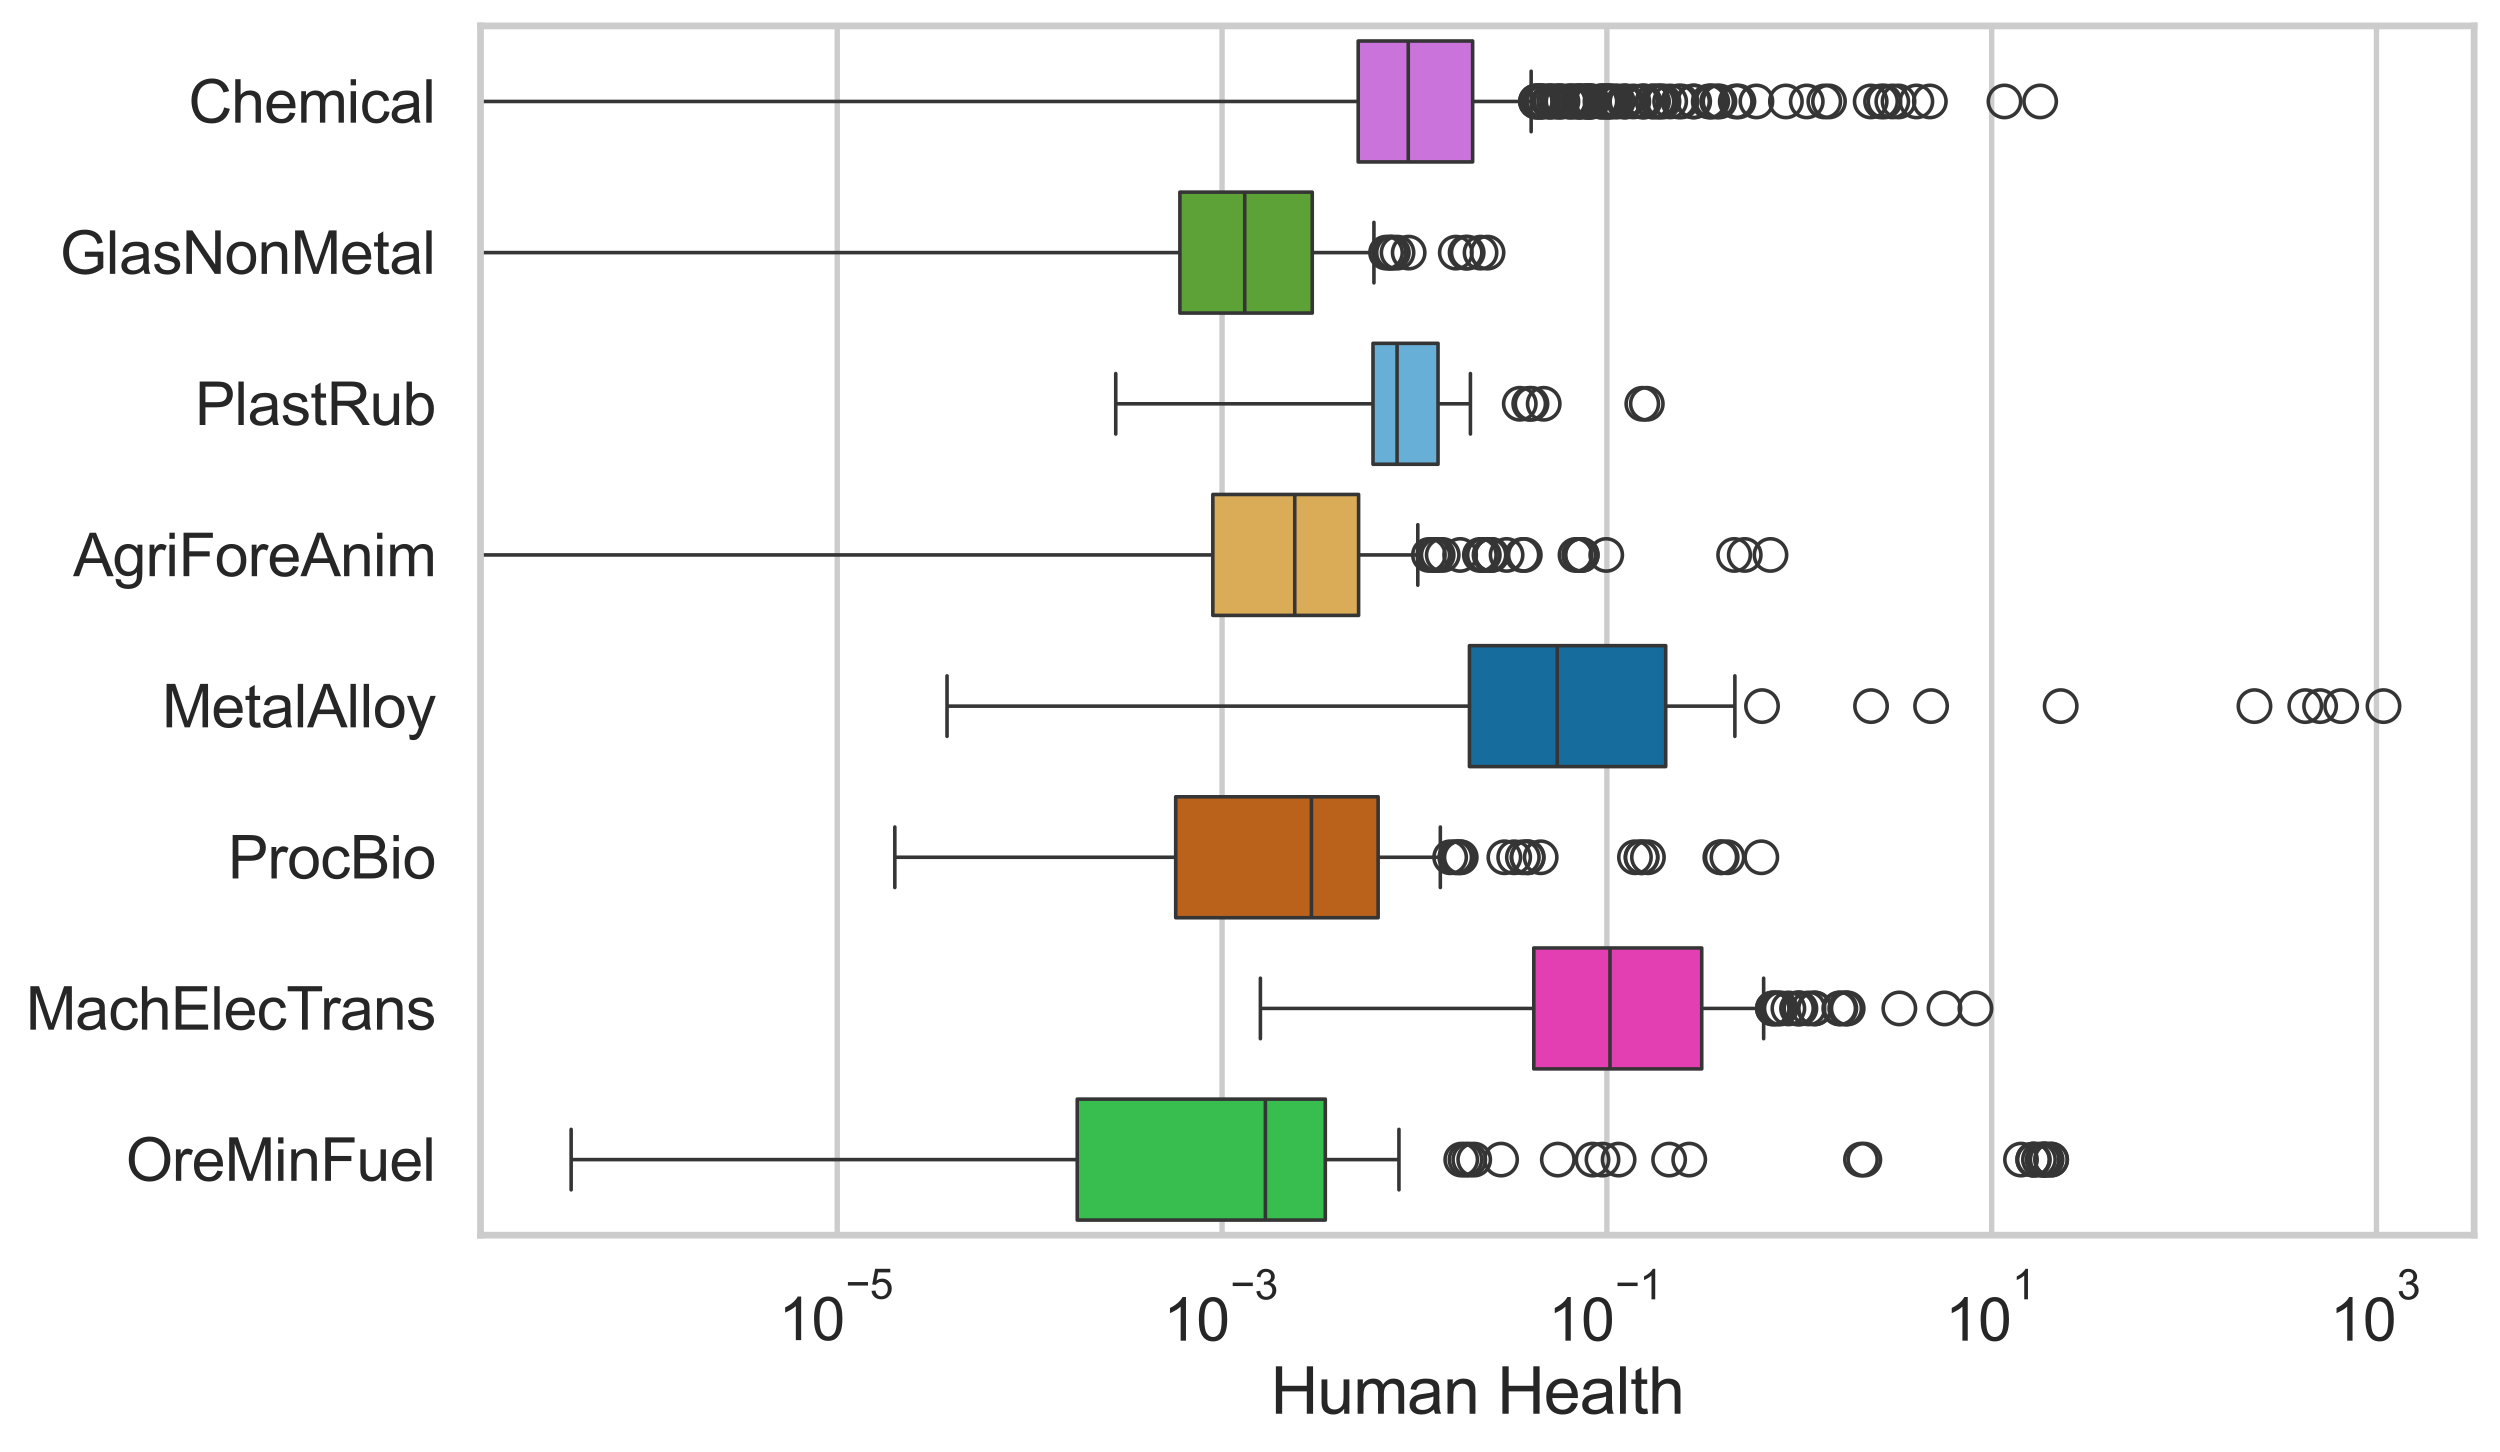 <?xml version="1.0" encoding="utf-8" standalone="no"?>
<!DOCTYPE svg PUBLIC "-//W3C//DTD SVG 1.1//EN"
  "http://www.w3.org/Graphics/SVG/1.1/DTD/svg11.dtd">
<svg xmlns:xlink="http://www.w3.org/1999/xlink" width="695.577pt" height="404.121pt" viewBox="0 0 695.577 404.121" xmlns="http://www.w3.org/2000/svg" version="1.1">
 <defs>
  <style type="text/css">*{stroke-linejoin: round; stroke-linecap: butt}</style>
 </defs>
 <g id="figure_1">
  <g id="patch_1">
   <path d="M 0 404.121 
L 695.577 404.121 
L 695.577 0 
L 0 0 
z
" style="fill: #ffffff"/>
  </g>
  <g id="axes_1">
   <g id="patch_2">
    <path d="M 133.697 343.665 
L 688.377 343.665 
L 688.377 7.2 
L 133.697 7.2 
z
" style="fill: #ffffff"/>
   </g>
   <g id="matplotlib.axis_1">
    <g id="xtick_1">
     <g id="line2d_1">
      <path d="M 232.95 343.665 
L 232.95 7.2 
" clip-path="url(#pfcaf73930a)" style="fill: none; stroke: #cccccc; stroke-width: 1.5; stroke-linecap: round"/>
     </g>
     <g id="text_1">
      <!-- $\mathdefault{10^{-5}}$ -->
      <g style="fill: #262626" transform="translate(216.615 373.015) scale(0.165 -0.165)">
       <defs>
        <path id="ArialMT-31" d="M 2384 0 
L 1822 0 
L 1822 3584 
Q 1619 3391 1289 3197 
Q 959 3003 697 2906 
L 697 3450 
Q 1169 3672 1522 3987 
Q 1875 4303 2022 4600 
L 2384 4600 
L 2384 0 
z
" transform="scale(0.016)"/>
        <path id="ArialMT-30" d="M 266 2259 
Q 266 3072 433 3567 
Q 600 4063 929 4331 
Q 1259 4600 1759 4600 
Q 2128 4600 2406 4451 
Q 2684 4303 2865 4023 
Q 3047 3744 3150 3342 
Q 3253 2941 3253 2259 
Q 3253 1453 3087 958 
Q 2922 463 2592 192 
Q 2263 -78 1759 -78 
Q 1097 -78 719 397 
Q 266 969 266 2259 
z
M 844 2259 
Q 844 1131 1108 757 
Q 1372 384 1759 384 
Q 2147 384 2411 759 
Q 2675 1134 2675 2259 
Q 2675 3391 2411 3762 
Q 2147 4134 1753 4134 
Q 1366 4134 1134 3806 
Q 844 3388 844 2259 
z
" transform="scale(0.016)"/>
        <path id="ArialMT-2212" d="M 3381 1997 
L 356 1997 
L 356 2522 
L 3381 2522 
L 3381 1997 
z
" transform="scale(0.016)"/>
        <path id="ArialMT-35" d="M 266 1200 
L 856 1250 
Q 922 819 1161 601 
Q 1400 384 1738 384 
Q 2144 384 2425 690 
Q 2706 997 2706 1503 
Q 2706 1984 2436 2262 
Q 2166 2541 1728 2541 
Q 1456 2541 1237 2417 
Q 1019 2294 894 2097 
L 366 2166 
L 809 4519 
L 3088 4519 
L 3088 3981 
L 1259 3981 
L 1013 2750 
Q 1425 3038 1878 3038 
Q 2478 3038 2890 2622 
Q 3303 2206 3303 1553 
Q 3303 931 2941 478 
Q 2500 -78 1738 -78 
Q 1113 -78 717 272 
Q 322 622 266 1200 
z
" transform="scale(0.016)"/>
       </defs>
       <use xlink:href="#ArialMT-31" transform="translate(0 0.88)"/>
       <use xlink:href="#ArialMT-30" transform="translate(55.615 0.88)"/>
       <use xlink:href="#ArialMT-2212" transform="translate(112.973 70.573) scale(0.7)"/>
       <use xlink:href="#ArialMT-35" transform="translate(153.852 70.573) scale(0.7)"/>
      </g>
     </g>
    </g>
    <g id="xtick_2">
     <g id="line2d_2">
      <path d="M 340.015 343.665 
L 340.015 7.2 
" clip-path="url(#pfcaf73930a)" style="fill: none; stroke: #cccccc; stroke-width: 1.5; stroke-linecap: round"/>
     </g>
     <g id="text_2">
      <!-- $\mathdefault{10^{-3}}$ -->
      <g style="fill: #262626" transform="translate(323.68 373.18) scale(0.165 -0.165)">
       <defs>
        <path id="ArialMT-33" d="M 269 1209 
L 831 1284 
Q 928 806 1161 595 
Q 1394 384 1728 384 
Q 2125 384 2398 659 
Q 2672 934 2672 1341 
Q 2672 1728 2419 1979 
Q 2166 2231 1775 2231 
Q 1616 2231 1378 2169 
L 1441 2663 
Q 1497 2656 1531 2656 
Q 1891 2656 2178 2843 
Q 2466 3031 2466 3422 
Q 2466 3731 2256 3934 
Q 2047 4138 1716 4138 
Q 1388 4138 1169 3931 
Q 950 3725 888 3313 
L 325 3413 
Q 428 3978 793 4289 
Q 1159 4600 1703 4600 
Q 2078 4600 2393 4439 
Q 2709 4278 2876 4000 
Q 3044 3722 3044 3409 
Q 3044 3113 2884 2869 
Q 2725 2625 2413 2481 
Q 2819 2388 3044 2092 
Q 3269 1797 3269 1353 
Q 3269 753 2831 336 
Q 2394 -81 1725 -81 
Q 1122 -81 723 278 
Q 325 638 269 1209 
z
" transform="scale(0.016)"/>
       </defs>
       <use xlink:href="#ArialMT-31" transform="translate(0 0.994)"/>
       <use xlink:href="#ArialMT-30" transform="translate(55.615 0.994)"/>
       <use xlink:href="#ArialMT-2212" transform="translate(112.973 70.688) scale(0.7)"/>
       <use xlink:href="#ArialMT-33" transform="translate(153.852 70.688) scale(0.7)"/>
      </g>
     </g>
    </g>
    <g id="xtick_3">
     <g id="line2d_3">
      <path d="M 447.08 343.665 
L 447.08 7.2 
" clip-path="url(#pfcaf73930a)" style="fill: none; stroke: #cccccc; stroke-width: 1.5; stroke-linecap: round"/>
     </g>
     <g id="text_3">
      <!-- $\mathdefault{10^{-1}}$ -->
      <g style="fill: #262626" transform="translate(430.745 373.18) scale(0.165 -0.165)">
       <use xlink:href="#ArialMT-31" transform="translate(0 0.994)"/>
       <use xlink:href="#ArialMT-30" transform="translate(55.615 0.994)"/>
       <use xlink:href="#ArialMT-2212" transform="translate(112.973 70.688) scale(0.7)"/>
       <use xlink:href="#ArialMT-31" transform="translate(153.852 70.688) scale(0.7)"/>
      </g>
     </g>
    </g>
    <g id="xtick_4">
     <g id="line2d_4">
      <path d="M 554.145 343.665 
L 554.145 7.2 
" clip-path="url(#pfcaf73930a)" style="fill: none; stroke: #cccccc; stroke-width: 1.5; stroke-linecap: round"/>
     </g>
     <g id="text_4">
      <!-- $\mathdefault{10^{1}}$ -->
      <g style="fill: #262626" transform="translate(541.193 373.18) scale(0.165 -0.165)">
       <use xlink:href="#ArialMT-31" transform="translate(0 0.994)"/>
       <use xlink:href="#ArialMT-30" transform="translate(55.615 0.994)"/>
       <use xlink:href="#ArialMT-31" transform="translate(112.973 70.688) scale(0.7)"/>
      </g>
     </g>
    </g>
    <g id="xtick_5">
     <g id="line2d_5">
      <path d="M 661.21 343.665 
L 661.21 7.2 
" clip-path="url(#pfcaf73930a)" style="fill: none; stroke: #cccccc; stroke-width: 1.5; stroke-linecap: round"/>
     </g>
     <g id="text_5">
      <!-- $\mathdefault{10^{3}}$ -->
      <g style="fill: #262626" transform="translate(648.258 373.18) scale(0.165 -0.165)">
       <use xlink:href="#ArialMT-31" transform="translate(0 0.994)"/>
       <use xlink:href="#ArialMT-30" transform="translate(55.615 0.994)"/>
       <use xlink:href="#ArialMT-33" transform="translate(112.973 70.688) scale(0.7)"/>
      </g>
     </g>
    </g>
    <g id="text_6">
     <!-- Human Health -->
     <g style="fill: #262626" transform="translate(353.511 393.344) scale(0.18 -0.18)">
      <defs>
       <path id="ArialMT-48" d="M 513 0 
L 513 4581 
L 1119 4581 
L 1119 2700 
L 3500 2700 
L 3500 4581 
L 4106 4581 
L 4106 0 
L 3500 0 
L 3500 2159 
L 1119 2159 
L 1119 0 
L 513 0 
z
" transform="scale(0.016)"/>
       <path id="ArialMT-75" d="M 2597 0 
L 2597 488 
Q 2209 -75 1544 -75 
Q 1250 -75 995 37 
Q 741 150 617 320 
Q 494 491 444 738 
Q 409 903 409 1263 
L 409 3319 
L 972 3319 
L 972 1478 
Q 972 1038 1006 884 
Q 1059 663 1231 536 
Q 1403 409 1656 409 
Q 1909 409 2131 539 
Q 2353 669 2445 892 
Q 2538 1116 2538 1541 
L 2538 3319 
L 3100 3319 
L 3100 0 
L 2597 0 
z
" transform="scale(0.016)"/>
       <path id="ArialMT-6d" d="M 422 0 
L 422 3319 
L 925 3319 
L 925 2853 
Q 1081 3097 1340 3245 
Q 1600 3394 1931 3394 
Q 2300 3394 2536 3241 
Q 2772 3088 2869 2813 
Q 3263 3394 3894 3394 
Q 4388 3394 4653 3120 
Q 4919 2847 4919 2278 
L 4919 0 
L 4359 0 
L 4359 2091 
Q 4359 2428 4304 2576 
Q 4250 2725 4106 2815 
Q 3963 2906 3769 2906 
Q 3419 2906 3187 2673 
Q 2956 2441 2956 1928 
L 2956 0 
L 2394 0 
L 2394 2156 
Q 2394 2531 2256 2718 
Q 2119 2906 1806 2906 
Q 1569 2906 1367 2781 
Q 1166 2656 1075 2415 
Q 984 2175 984 1722 
L 984 0 
L 422 0 
z
" transform="scale(0.016)"/>
       <path id="ArialMT-61" d="M 2588 409 
Q 2275 144 1986 34 
Q 1697 -75 1366 -75 
Q 819 -75 525 192 
Q 231 459 231 875 
Q 231 1119 342 1320 
Q 453 1522 633 1644 
Q 813 1766 1038 1828 
Q 1203 1872 1538 1913 
Q 2219 1994 2541 2106 
Q 2544 2222 2544 2253 
Q 2544 2597 2384 2738 
Q 2169 2928 1744 2928 
Q 1347 2928 1158 2789 
Q 969 2650 878 2297 
L 328 2372 
Q 403 2725 575 2942 
Q 747 3159 1072 3276 
Q 1397 3394 1825 3394 
Q 2250 3394 2515 3294 
Q 2781 3194 2906 3042 
Q 3031 2891 3081 2659 
Q 3109 2516 3109 2141 
L 3109 1391 
Q 3109 606 3145 398 
Q 3181 191 3288 0 
L 2700 0 
Q 2613 175 2588 409 
z
M 2541 1666 
Q 2234 1541 1622 1453 
Q 1275 1403 1131 1340 
Q 988 1278 909 1158 
Q 831 1038 831 891 
Q 831 666 1001 516 
Q 1172 366 1500 366 
Q 1825 366 2078 508 
Q 2331 650 2450 897 
Q 2541 1088 2541 1459 
L 2541 1666 
z
" transform="scale(0.016)"/>
       <path id="ArialMT-6e" d="M 422 0 
L 422 3319 
L 928 3319 
L 928 2847 
Q 1294 3394 1984 3394 
Q 2284 3394 2536 3286 
Q 2788 3178 2913 3003 
Q 3038 2828 3088 2588 
Q 3119 2431 3119 2041 
L 3119 0 
L 2556 0 
L 2556 2019 
Q 2556 2363 2490 2533 
Q 2425 2703 2258 2804 
Q 2091 2906 1866 2906 
Q 1506 2906 1245 2678 
Q 984 2450 984 1813 
L 984 0 
L 422 0 
z
" transform="scale(0.016)"/>
       <path id="ArialMT-20" transform="scale(0.016)"/>
       <path id="ArialMT-65" d="M 2694 1069 
L 3275 997 
Q 3138 488 2766 206 
Q 2394 -75 1816 -75 
Q 1088 -75 661 373 
Q 234 822 234 1631 
Q 234 2469 665 2931 
Q 1097 3394 1784 3394 
Q 2450 3394 2872 2941 
Q 3294 2488 3294 1666 
Q 3294 1616 3291 1516 
L 816 1516 
Q 847 969 1125 678 
Q 1403 388 1819 388 
Q 2128 388 2347 550 
Q 2566 713 2694 1069 
z
M 847 1978 
L 2700 1978 
Q 2663 2397 2488 2606 
Q 2219 2931 1791 2931 
Q 1403 2931 1139 2672 
Q 875 2413 847 1978 
z
" transform="scale(0.016)"/>
       <path id="ArialMT-6c" d="M 409 0 
L 409 4581 
L 972 4581 
L 972 0 
L 409 0 
z
" transform="scale(0.016)"/>
       <path id="ArialMT-74" d="M 1650 503 
L 1731 6 
Q 1494 -44 1306 -44 
Q 1000 -44 831 53 
Q 663 150 594 308 
Q 525 466 525 972 
L 525 2881 
L 113 2881 
L 113 3319 
L 525 3319 
L 525 4141 
L 1084 4478 
L 1084 3319 
L 1650 3319 
L 1650 2881 
L 1084 2881 
L 1084 941 
Q 1084 700 1114 631 
Q 1144 563 1211 522 
Q 1278 481 1403 481 
Q 1497 481 1650 503 
z
" transform="scale(0.016)"/>
       <path id="ArialMT-68" d="M 422 0 
L 422 4581 
L 984 4581 
L 984 2938 
Q 1378 3394 1978 3394 
Q 2347 3394 2619 3248 
Q 2891 3103 3008 2847 
Q 3125 2591 3125 2103 
L 3125 0 
L 2563 0 
L 2563 2103 
Q 2563 2525 2380 2717 
Q 2197 2909 1863 2909 
Q 1613 2909 1392 2779 
Q 1172 2650 1078 2428 
Q 984 2206 984 1816 
L 984 0 
L 422 0 
z
" transform="scale(0.016)"/>
      </defs>
      <use xlink:href="#ArialMT-48"/>
      <use xlink:href="#ArialMT-75" transform="translate(72.217 0)"/>
      <use xlink:href="#ArialMT-6d" transform="translate(127.832 0)"/>
      <use xlink:href="#ArialMT-61" transform="translate(211.133 0)"/>
      <use xlink:href="#ArialMT-6e" transform="translate(266.748 0)"/>
      <use xlink:href="#ArialMT-20" transform="translate(322.363 0)"/>
      <use xlink:href="#ArialMT-48" transform="translate(350.146 0)"/>
      <use xlink:href="#ArialMT-65" transform="translate(422.363 0)"/>
      <use xlink:href="#ArialMT-61" transform="translate(477.979 0)"/>
      <use xlink:href="#ArialMT-6c" transform="translate(533.594 0)"/>
      <use xlink:href="#ArialMT-74" transform="translate(555.811 0)"/>
      <use xlink:href="#ArialMT-68" transform="translate(583.594 0)"/>
     </g>
    </g>
   </g>
   <g id="matplotlib.axis_2">
    <g id="ytick_1">
     <g id="text_7">
      <!-- Chemical -->
      <g style="fill: #262626" transform="translate(52.428 34.134) scale(0.165 -0.165)">
       <defs>
        <path id="ArialMT-43" d="M 3763 1606 
L 4369 1453 
Q 4178 706 3683 314 
Q 3188 -78 2472 -78 
Q 1731 -78 1267 223 
Q 803 525 561 1097 
Q 319 1669 319 2325 
Q 319 3041 592 3573 
Q 866 4106 1370 4382 
Q 1875 4659 2481 4659 
Q 3169 4659 3637 4309 
Q 4106 3959 4291 3325 
L 3694 3184 
Q 3534 3684 3231 3912 
Q 2928 4141 2469 4141 
Q 1941 4141 1586 3887 
Q 1231 3634 1087 3207 
Q 944 2781 944 2328 
Q 944 1744 1114 1308 
Q 1284 872 1643 656 
Q 2003 441 2422 441 
Q 2931 441 3284 734 
Q 3638 1028 3763 1606 
z
" transform="scale(0.016)"/>
        <path id="ArialMT-69" d="M 425 3934 
L 425 4581 
L 988 4581 
L 988 3934 
L 425 3934 
z
M 425 0 
L 425 3319 
L 988 3319 
L 988 0 
L 425 0 
z
" transform="scale(0.016)"/>
        <path id="ArialMT-63" d="M 2588 1216 
L 3141 1144 
Q 3050 572 2676 248 
Q 2303 -75 1759 -75 
Q 1078 -75 664 370 
Q 250 816 250 1647 
Q 250 2184 428 2587 
Q 606 2991 970 3192 
Q 1334 3394 1763 3394 
Q 2303 3394 2647 3120 
Q 2991 2847 3088 2344 
L 2541 2259 
Q 2463 2594 2264 2762 
Q 2066 2931 1784 2931 
Q 1359 2931 1093 2626 
Q 828 2322 828 1663 
Q 828 994 1084 691 
Q 1341 388 1753 388 
Q 2084 388 2306 591 
Q 2528 794 2588 1216 
z
" transform="scale(0.016)"/>
       </defs>
       <use xlink:href="#ArialMT-43"/>
       <use xlink:href="#ArialMT-68" transform="translate(72.217 0)"/>
       <use xlink:href="#ArialMT-65" transform="translate(127.832 0)"/>
       <use xlink:href="#ArialMT-6d" transform="translate(183.447 0)"/>
       <use xlink:href="#ArialMT-69" transform="translate(266.748 0)"/>
       <use xlink:href="#ArialMT-63" transform="translate(288.965 0)"/>
       <use xlink:href="#ArialMT-61" transform="translate(338.965 0)"/>
       <use xlink:href="#ArialMT-6c" transform="translate(394.58 0)"/>
      </g>
     </g>
    </g>
    <g id="ytick_2">
     <g id="text_8">
      <!-- GlasNonMetal -->
      <g style="fill: #262626" transform="translate(16.659 76.192) scale(0.165 -0.165)">
       <defs>
        <path id="ArialMT-47" d="M 2638 1797 
L 2638 2334 
L 4578 2338 
L 4578 638 
Q 4131 281 3656 101 
Q 3181 -78 2681 -78 
Q 2006 -78 1454 211 
Q 903 500 622 1047 
Q 341 1594 341 2269 
Q 341 2938 620 3517 
Q 900 4097 1425 4378 
Q 1950 4659 2634 4659 
Q 3131 4659 3532 4498 
Q 3934 4338 4162 4050 
Q 4391 3763 4509 3300 
L 3963 3150 
Q 3859 3500 3706 3700 
Q 3553 3900 3268 4020 
Q 2984 4141 2638 4141 
Q 2222 4141 1919 4014 
Q 1616 3888 1430 3681 
Q 1244 3475 1141 3228 
Q 966 2803 966 2306 
Q 966 1694 1177 1281 
Q 1388 869 1791 669 
Q 2194 469 2647 469 
Q 3041 469 3416 620 
Q 3791 772 3984 944 
L 3984 1797 
L 2638 1797 
z
" transform="scale(0.016)"/>
        <path id="ArialMT-73" d="M 197 991 
L 753 1078 
Q 800 744 1014 566 
Q 1228 388 1613 388 
Q 2000 388 2187 545 
Q 2375 703 2375 916 
Q 2375 1106 2209 1216 
Q 2094 1291 1634 1406 
Q 1016 1563 777 1677 
Q 538 1791 414 1992 
Q 291 2194 291 2438 
Q 291 2659 392 2848 
Q 494 3038 669 3163 
Q 800 3259 1026 3326 
Q 1253 3394 1513 3394 
Q 1903 3394 2198 3281 
Q 2494 3169 2634 2976 
Q 2775 2784 2828 2463 
L 2278 2388 
Q 2241 2644 2061 2787 
Q 1881 2931 1553 2931 
Q 1166 2931 1000 2803 
Q 834 2675 834 2503 
Q 834 2394 903 2306 
Q 972 2216 1119 2156 
Q 1203 2125 1616 2013 
Q 2213 1853 2448 1751 
Q 2684 1650 2818 1456 
Q 2953 1263 2953 975 
Q 2953 694 2789 445 
Q 2625 197 2315 61 
Q 2006 -75 1616 -75 
Q 969 -75 630 194 
Q 291 463 197 991 
z
" transform="scale(0.016)"/>
        <path id="ArialMT-4e" d="M 488 0 
L 488 4581 
L 1109 4581 
L 3516 984 
L 3516 4581 
L 4097 4581 
L 4097 0 
L 3475 0 
L 1069 3600 
L 1069 0 
L 488 0 
z
" transform="scale(0.016)"/>
        <path id="ArialMT-6f" d="M 213 1659 
Q 213 2581 725 3025 
Q 1153 3394 1769 3394 
Q 2453 3394 2887 2945 
Q 3322 2497 3322 1706 
Q 3322 1066 3130 698 
Q 2938 331 2570 128 
Q 2203 -75 1769 -75 
Q 1072 -75 642 372 
Q 213 819 213 1659 
z
M 791 1659 
Q 791 1022 1069 705 
Q 1347 388 1769 388 
Q 2188 388 2466 706 
Q 2744 1025 2744 1678 
Q 2744 2294 2464 2611 
Q 2184 2928 1769 2928 
Q 1347 2928 1069 2612 
Q 791 2297 791 1659 
z
" transform="scale(0.016)"/>
        <path id="ArialMT-4d" d="M 475 0 
L 475 4581 
L 1388 4581 
L 2472 1338 
Q 2622 884 2691 659 
Q 2769 909 2934 1394 
L 4031 4581 
L 4847 4581 
L 4847 0 
L 4263 0 
L 4263 3834 
L 2931 0 
L 2384 0 
L 1059 3900 
L 1059 0 
L 475 0 
z
" transform="scale(0.016)"/>
       </defs>
       <use xlink:href="#ArialMT-47"/>
       <use xlink:href="#ArialMT-6c" transform="translate(77.783 0)"/>
       <use xlink:href="#ArialMT-61" transform="translate(100 0)"/>
       <use xlink:href="#ArialMT-73" transform="translate(155.615 0)"/>
       <use xlink:href="#ArialMT-4e" transform="translate(205.615 0)"/>
       <use xlink:href="#ArialMT-6f" transform="translate(277.832 0)"/>
       <use xlink:href="#ArialMT-6e" transform="translate(333.447 0)"/>
       <use xlink:href="#ArialMT-4d" transform="translate(389.062 0)"/>
       <use xlink:href="#ArialMT-65" transform="translate(472.363 0)"/>
       <use xlink:href="#ArialMT-74" transform="translate(527.979 0)"/>
       <use xlink:href="#ArialMT-61" transform="translate(555.762 0)"/>
       <use xlink:href="#ArialMT-6c" transform="translate(611.377 0)"/>
      </g>
     </g>
    </g>
    <g id="ytick_3">
     <g id="text_9">
      <!-- PlastRub -->
      <g style="fill: #262626" transform="translate(54.248 118.25) scale(0.165 -0.165)">
       <defs>
        <path id="ArialMT-50" d="M 494 0 
L 494 4581 
L 2222 4581 
Q 2678 4581 2919 4538 
Q 3256 4481 3484 4323 
Q 3713 4166 3852 3881 
Q 3991 3597 3991 3256 
Q 3991 2672 3619 2267 
Q 3247 1863 2275 1863 
L 1100 1863 
L 1100 0 
L 494 0 
z
M 1100 2403 
L 2284 2403 
Q 2872 2403 3119 2622 
Q 3366 2841 3366 3238 
Q 3366 3525 3220 3729 
Q 3075 3934 2838 4000 
Q 2684 4041 2272 4041 
L 1100 4041 
L 1100 2403 
z
" transform="scale(0.016)"/>
        <path id="ArialMT-52" d="M 503 0 
L 503 4581 
L 2534 4581 
Q 3147 4581 3465 4457 
Q 3784 4334 3975 4021 
Q 4166 3709 4166 3331 
Q 4166 2844 3850 2509 
Q 3534 2175 2875 2084 
Q 3116 1969 3241 1856 
Q 3506 1613 3744 1247 
L 4541 0 
L 3778 0 
L 3172 953 
Q 2906 1366 2734 1584 
Q 2563 1803 2427 1890 
Q 2291 1978 2150 2013 
Q 2047 2034 1813 2034 
L 1109 2034 
L 1109 0 
L 503 0 
z
M 1109 2559 
L 2413 2559 
Q 2828 2559 3062 2645 
Q 3297 2731 3419 2920 
Q 3541 3109 3541 3331 
Q 3541 3656 3305 3865 
Q 3069 4075 2559 4075 
L 1109 4075 
L 1109 2559 
z
" transform="scale(0.016)"/>
        <path id="ArialMT-62" d="M 941 0 
L 419 0 
L 419 4581 
L 981 4581 
L 981 2947 
Q 1338 3394 1891 3394 
Q 2197 3394 2470 3270 
Q 2744 3147 2920 2923 
Q 3097 2700 3197 2384 
Q 3297 2069 3297 1709 
Q 3297 856 2875 390 
Q 2453 -75 1863 -75 
Q 1275 -75 941 416 
L 941 0 
z
M 934 1684 
Q 934 1088 1097 822 
Q 1363 388 1816 388 
Q 2184 388 2453 708 
Q 2722 1028 2722 1663 
Q 2722 2313 2464 2622 
Q 2206 2931 1841 2931 
Q 1472 2931 1203 2611 
Q 934 2291 934 1684 
z
" transform="scale(0.016)"/>
       </defs>
       <use xlink:href="#ArialMT-50"/>
       <use xlink:href="#ArialMT-6c" transform="translate(66.699 0)"/>
       <use xlink:href="#ArialMT-61" transform="translate(88.916 0)"/>
       <use xlink:href="#ArialMT-73" transform="translate(144.531 0)"/>
       <use xlink:href="#ArialMT-74" transform="translate(194.531 0)"/>
       <use xlink:href="#ArialMT-52" transform="translate(222.314 0)"/>
       <use xlink:href="#ArialMT-75" transform="translate(294.531 0)"/>
       <use xlink:href="#ArialMT-62" transform="translate(350.146 0)"/>
      </g>
     </g>
    </g>
    <g id="ytick_4">
     <g id="text_10">
      <!-- AgriForeAnim -->
      <g style="fill: #262626" transform="translate(20.341 160.308) scale(0.165 -0.165)">
       <defs>
        <path id="ArialMT-41" d="M -9 0 
L 1750 4581 
L 2403 4581 
L 4278 0 
L 3588 0 
L 3053 1388 
L 1138 1388 
L 634 0 
L -9 0 
z
M 1313 1881 
L 2866 1881 
L 2388 3150 
Q 2169 3728 2063 4100 
Q 1975 3659 1816 3225 
L 1313 1881 
z
" transform="scale(0.016)"/>
        <path id="ArialMT-67" d="M 319 -275 
L 866 -356 
Q 900 -609 1056 -725 
Q 1266 -881 1628 -881 
Q 2019 -881 2231 -725 
Q 2444 -569 2519 -288 
Q 2563 -116 2559 434 
Q 2191 0 1641 0 
Q 956 0 581 494 
Q 206 988 206 1678 
Q 206 2153 378 2554 
Q 550 2956 876 3175 
Q 1203 3394 1644 3394 
Q 2231 3394 2613 2919 
L 2613 3319 
L 3131 3319 
L 3131 450 
Q 3131 -325 2973 -648 
Q 2816 -972 2473 -1159 
Q 2131 -1347 1631 -1347 
Q 1038 -1347 672 -1080 
Q 306 -813 319 -275 
z
M 784 1719 
Q 784 1066 1043 766 
Q 1303 466 1694 466 
Q 2081 466 2343 764 
Q 2606 1063 2606 1700 
Q 2606 2309 2336 2618 
Q 2066 2928 1684 2928 
Q 1309 2928 1046 2623 
Q 784 2319 784 1719 
z
" transform="scale(0.016)"/>
        <path id="ArialMT-72" d="M 416 0 
L 416 3319 
L 922 3319 
L 922 2816 
Q 1116 3169 1280 3281 
Q 1444 3394 1641 3394 
Q 1925 3394 2219 3213 
L 2025 2691 
Q 1819 2813 1613 2813 
Q 1428 2813 1281 2702 
Q 1134 2591 1072 2394 
Q 978 2094 978 1738 
L 978 0 
L 416 0 
z
" transform="scale(0.016)"/>
        <path id="ArialMT-46" d="M 525 0 
L 525 4581 
L 3616 4581 
L 3616 4041 
L 1131 4041 
L 1131 2622 
L 3281 2622 
L 3281 2081 
L 1131 2081 
L 1131 0 
L 525 0 
z
" transform="scale(0.016)"/>
       </defs>
       <use xlink:href="#ArialMT-41"/>
       <use xlink:href="#ArialMT-67" transform="translate(66.699 0)"/>
       <use xlink:href="#ArialMT-72" transform="translate(122.314 0)"/>
       <use xlink:href="#ArialMT-69" transform="translate(155.615 0)"/>
       <use xlink:href="#ArialMT-46" transform="translate(177.832 0)"/>
       <use xlink:href="#ArialMT-6f" transform="translate(238.916 0)"/>
       <use xlink:href="#ArialMT-72" transform="translate(294.531 0)"/>
       <use xlink:href="#ArialMT-65" transform="translate(327.832 0)"/>
       <use xlink:href="#ArialMT-41" transform="translate(383.447 0)"/>
       <use xlink:href="#ArialMT-6e" transform="translate(450.146 0)"/>
       <use xlink:href="#ArialMT-69" transform="translate(505.762 0)"/>
       <use xlink:href="#ArialMT-6d" transform="translate(527.979 0)"/>
      </g>
     </g>
    </g>
    <g id="ytick_5">
     <g id="text_11">
      <!-- MetalAlloy -->
      <g style="fill: #262626" transform="translate(45.088 202.366) scale(0.165 -0.165)">
       <defs>
        <path id="ArialMT-79" d="M 397 -1278 
L 334 -750 
Q 519 -800 656 -800 
Q 844 -800 956 -737 
Q 1069 -675 1141 -563 
Q 1194 -478 1313 -144 
Q 1328 -97 1363 -6 
L 103 3319 
L 709 3319 
L 1400 1397 
Q 1534 1031 1641 628 
Q 1738 1016 1872 1384 
L 2581 3319 
L 3144 3319 
L 1881 -56 
Q 1678 -603 1566 -809 
Q 1416 -1088 1222 -1217 
Q 1028 -1347 759 -1347 
Q 597 -1347 397 -1278 
z
" transform="scale(0.016)"/>
       </defs>
       <use xlink:href="#ArialMT-4d"/>
       <use xlink:href="#ArialMT-65" transform="translate(83.301 0)"/>
       <use xlink:href="#ArialMT-74" transform="translate(138.916 0)"/>
       <use xlink:href="#ArialMT-61" transform="translate(166.699 0)"/>
       <use xlink:href="#ArialMT-6c" transform="translate(222.314 0)"/>
       <use xlink:href="#ArialMT-41" transform="translate(244.531 0)"/>
       <use xlink:href="#ArialMT-6c" transform="translate(311.23 0)"/>
       <use xlink:href="#ArialMT-6c" transform="translate(333.447 0)"/>
       <use xlink:href="#ArialMT-6f" transform="translate(355.664 0)"/>
       <use xlink:href="#ArialMT-79" transform="translate(411.279 0)"/>
      </g>
     </g>
    </g>
    <g id="ytick_6">
     <g id="text_12">
      <!-- ProcBio -->
      <g style="fill: #262626" transform="translate(63.424 244.425) scale(0.165 -0.165)">
       <defs>
        <path id="ArialMT-42" d="M 469 0 
L 469 4581 
L 2188 4581 
Q 2713 4581 3030 4442 
Q 3347 4303 3526 4014 
Q 3706 3725 3706 3409 
Q 3706 3116 3547 2856 
Q 3388 2597 3066 2438 
Q 3481 2316 3704 2022 
Q 3928 1728 3928 1328 
Q 3928 1006 3792 729 
Q 3656 453 3456 303 
Q 3256 153 2954 76 
Q 2653 0 2216 0 
L 469 0 
z
M 1075 2656 
L 2066 2656 
Q 2469 2656 2644 2709 
Q 2875 2778 2992 2937 
Q 3109 3097 3109 3338 
Q 3109 3566 3000 3739 
Q 2891 3913 2687 3977 
Q 2484 4041 1991 4041 
L 1075 4041 
L 1075 2656 
z
M 1075 541 
L 2216 541 
Q 2509 541 2628 563 
Q 2838 600 2978 687 
Q 3119 775 3209 942 
Q 3300 1109 3300 1328 
Q 3300 1584 3169 1773 
Q 3038 1963 2805 2039 
Q 2572 2116 2134 2116 
L 1075 2116 
L 1075 541 
z
" transform="scale(0.016)"/>
       </defs>
       <use xlink:href="#ArialMT-50"/>
       <use xlink:href="#ArialMT-72" transform="translate(66.699 0)"/>
       <use xlink:href="#ArialMT-6f" transform="translate(100 0)"/>
       <use xlink:href="#ArialMT-63" transform="translate(155.615 0)"/>
       <use xlink:href="#ArialMT-42" transform="translate(205.615 0)"/>
       <use xlink:href="#ArialMT-69" transform="translate(272.314 0)"/>
       <use xlink:href="#ArialMT-6f" transform="translate(294.531 0)"/>
      </g>
     </g>
    </g>
    <g id="ytick_7">
     <g id="text_13">
      <!-- MachElecTrans -->
      <g style="fill: #262626" transform="translate(7.2 286.483) scale(0.165 -0.165)">
       <defs>
        <path id="ArialMT-45" d="M 506 0 
L 506 4581 
L 3819 4581 
L 3819 4041 
L 1113 4041 
L 1113 2638 
L 3647 2638 
L 3647 2100 
L 1113 2100 
L 1113 541 
L 3925 541 
L 3925 0 
L 506 0 
z
" transform="scale(0.016)"/>
        <path id="ArialMT-54" d="M 1659 0 
L 1659 4041 
L 150 4041 
L 150 4581 
L 3781 4581 
L 3781 4041 
L 2266 4041 
L 2266 0 
L 1659 0 
z
" transform="scale(0.016)"/>
       </defs>
       <use xlink:href="#ArialMT-4d"/>
       <use xlink:href="#ArialMT-61" transform="translate(83.301 0)"/>
       <use xlink:href="#ArialMT-63" transform="translate(138.916 0)"/>
       <use xlink:href="#ArialMT-68" transform="translate(188.916 0)"/>
       <use xlink:href="#ArialMT-45" transform="translate(244.531 0)"/>
       <use xlink:href="#ArialMT-6c" transform="translate(311.23 0)"/>
       <use xlink:href="#ArialMT-65" transform="translate(333.447 0)"/>
       <use xlink:href="#ArialMT-63" transform="translate(389.062 0)"/>
       <use xlink:href="#ArialMT-54" transform="translate(439.062 0)"/>
       <use xlink:href="#ArialMT-72" transform="translate(496.396 0)"/>
       <use xlink:href="#ArialMT-61" transform="translate(529.697 0)"/>
       <use xlink:href="#ArialMT-6e" transform="translate(585.312 0)"/>
       <use xlink:href="#ArialMT-73" transform="translate(640.928 0)"/>
      </g>
     </g>
    </g>
    <g id="ytick_8">
     <g id="text_14">
      <!-- OreMinFuel -->
      <g style="fill: #262626" transform="translate(35.013 328.541) scale(0.165 -0.165)">
       <defs>
        <path id="ArialMT-4f" d="M 309 2231 
Q 309 3372 921 4017 
Q 1534 4663 2503 4663 
Q 3138 4663 3647 4359 
Q 4156 4056 4423 3514 
Q 4691 2972 4691 2284 
Q 4691 1588 4409 1038 
Q 4128 488 3612 205 
Q 3097 -78 2500 -78 
Q 1853 -78 1343 234 
Q 834 547 571 1087 
Q 309 1628 309 2231 
z
M 934 2222 
Q 934 1394 1379 917 
Q 1825 441 2497 441 
Q 3181 441 3623 922 
Q 4066 1403 4066 2288 
Q 4066 2847 3877 3264 
Q 3688 3681 3323 3911 
Q 2959 4141 2506 4141 
Q 1863 4141 1398 3698 
Q 934 3256 934 2222 
z
" transform="scale(0.016)"/>
       </defs>
       <use xlink:href="#ArialMT-4f"/>
       <use xlink:href="#ArialMT-72" transform="translate(77.783 0)"/>
       <use xlink:href="#ArialMT-65" transform="translate(111.084 0)"/>
       <use xlink:href="#ArialMT-4d" transform="translate(166.699 0)"/>
       <use xlink:href="#ArialMT-69" transform="translate(250 0)"/>
       <use xlink:href="#ArialMT-6e" transform="translate(272.217 0)"/>
       <use xlink:href="#ArialMT-46" transform="translate(327.832 0)"/>
       <use xlink:href="#ArialMT-75" transform="translate(388.916 0)"/>
       <use xlink:href="#ArialMT-65" transform="translate(444.531 0)"/>
       <use xlink:href="#ArialMT-6c" transform="translate(500.146 0)"/>
      </g>
     </g>
    </g>
   </g>
   <g id="patch_3">
    <path d="M 377.892 11.406 
L 377.892 45.052 
L 409.734 45.052 
L 409.734 11.406 
L 377.892 11.406 
z
" clip-path="url(#pfcaf73930a)" style="fill: #ca74db; stroke: #353535; stroke-linejoin: miter"/>
   </g>
   <g id="line2d_6">
    <path d="M 377.892 28.229 
L -1 28.229 
" clip-path="url(#pfcaf73930a)" style="fill: none; stroke: #353535"/>
   </g>
   <g id="line2d_7">
    <path d="M 409.734 28.229 
L 426.013 28.229 
" clip-path="url(#pfcaf73930a)" style="fill: none; stroke: #353535"/>
   </g>
   <g id="line2d_8">
    <path clip-path="url(#pfcaf73930a)" style="fill: none; stroke: #353535; stroke-linecap: round"/>
   </g>
   <g id="line2d_9">
    <path d="M 426.013 19.817 
L 426.013 36.641 
" clip-path="url(#pfcaf73930a)" style="fill: none; stroke: #353535; stroke-linecap: round"/>
   </g>
   <g id="line2d_10">
    <defs>
     <path id="m040fa92a50" d="M 0 4.5 
C 1.193 4.5 2.338 4.026 3.182 3.182 
C 4.026 2.338 4.5 1.193 4.5 0 
C 4.5 -1.193 4.026 -2.338 3.182 -3.182 
C 2.338 -4.026 1.193 -4.5 0 -4.5 
C -1.193 -4.5 -2.338 -4.026 -3.182 -3.182 
C -4.026 -2.338 -4.5 -1.193 -4.5 0 
C -4.5 1.193 -4.026 2.338 -3.182 3.182 
C -2.338 4.026 -1.193 4.5 0 4.5 
z
" style="stroke: #353535"/>
    </defs>
    <g clip-path="url(#pfcaf73930a)">
     <use xlink:href="#m040fa92a50" x="451.883" y="28.229" style="fill-opacity: 0; stroke: #353535"/>
     <use xlink:href="#m040fa92a50" x="427.395" y="28.229" style="fill-opacity: 0; stroke: #353535"/>
     <use xlink:href="#m040fa92a50" x="431.401" y="28.229" style="fill-opacity: 0; stroke: #353535"/>
     <use xlink:href="#m040fa92a50" x="526.499" y="28.229" style="fill-opacity: 0; stroke: #353535"/>
     <use xlink:href="#m040fa92a50" x="447.303" y="28.229" style="fill-opacity: 0; stroke: #353535"/>
     <use xlink:href="#m040fa92a50" x="439.564" y="28.229" style="fill-opacity: 0; stroke: #353535"/>
     <use xlink:href="#m040fa92a50" x="496.893" y="28.229" style="fill-opacity: 0; stroke: #353535"/>
     <use xlink:href="#m040fa92a50" x="454.442" y="28.229" style="fill-opacity: 0; stroke: #353535"/>
     <use xlink:href="#m040fa92a50" x="475.924" y="28.229" style="fill-opacity: 0; stroke: #353535"/>
     <use xlink:href="#m040fa92a50" x="433.301" y="28.229" style="fill-opacity: 0; stroke: #353535"/>
     <use xlink:href="#m040fa92a50" x="439.465" y="28.229" style="fill-opacity: 0; stroke: #353535"/>
     <use xlink:href="#m040fa92a50" x="457.52" y="28.229" style="fill-opacity: 0; stroke: #353535"/>
     <use xlink:href="#m040fa92a50" x="432.443" y="28.229" style="fill-opacity: 0; stroke: #353535"/>
     <use xlink:href="#m040fa92a50" x="520.481" y="28.229" style="fill-opacity: 0; stroke: #353535"/>
     <use xlink:href="#m040fa92a50" x="445.434" y="28.229" style="fill-opacity: 0; stroke: #353535"/>
     <use xlink:href="#m040fa92a50" x="452.498" y="28.229" style="fill-opacity: 0; stroke: #353535"/>
     <use xlink:href="#m040fa92a50" x="471.084" y="28.229" style="fill-opacity: 0; stroke: #353535"/>
     <use xlink:href="#m040fa92a50" x="431.062" y="28.229" style="fill-opacity: 0; stroke: #353535"/>
     <use xlink:href="#m040fa92a50" x="442.148" y="28.229" style="fill-opacity: 0; stroke: #353535"/>
     <use xlink:href="#m040fa92a50" x="445.299" y="28.229" style="fill-opacity: 0; stroke: #353535"/>
     <use xlink:href="#m040fa92a50" x="524.307" y="28.229" style="fill-opacity: 0; stroke: #353535"/>
     <use xlink:href="#m040fa92a50" x="439.688" y="28.229" style="fill-opacity: 0; stroke: #353535"/>
     <use xlink:href="#m040fa92a50" x="557.703" y="28.229" style="fill-opacity: 0; stroke: #353535"/>
     <use xlink:href="#m040fa92a50" x="528.234" y="28.229" style="fill-opacity: 0; stroke: #353535"/>
     <use xlink:href="#m040fa92a50" x="439.091" y="28.229" style="fill-opacity: 0; stroke: #353535"/>
     <use xlink:href="#m040fa92a50" x="508.882" y="28.229" style="fill-opacity: 0; stroke: #353535"/>
     <use xlink:href="#m040fa92a50" x="439.317" y="28.229" style="fill-opacity: 0; stroke: #353535"/>
     <use xlink:href="#m040fa92a50" x="447.636" y="28.229" style="fill-opacity: 0; stroke: #353535"/>
     <use xlink:href="#m040fa92a50" x="429.28" y="28.229" style="fill-opacity: 0; stroke: #353535"/>
     <use xlink:href="#m040fa92a50" x="441.839" y="28.229" style="fill-opacity: 0; stroke: #353535"/>
     <use xlink:href="#m040fa92a50" x="433.885" y="28.229" style="fill-opacity: 0; stroke: #353535"/>
     <use xlink:href="#m040fa92a50" x="441.772" y="28.229" style="fill-opacity: 0; stroke: #353535"/>
     <use xlink:href="#m040fa92a50" x="431.448" y="28.229" style="fill-opacity: 0; stroke: #353535"/>
     <use xlink:href="#m040fa92a50" x="478.401" y="28.229" style="fill-opacity: 0; stroke: #353535"/>
     <use xlink:href="#m040fa92a50" x="441.435" y="28.229" style="fill-opacity: 0; stroke: #353535"/>
     <use xlink:href="#m040fa92a50" x="436.516" y="28.229" style="fill-opacity: 0; stroke: #353535"/>
     <use xlink:href="#m040fa92a50" x="427.332" y="28.229" style="fill-opacity: 0; stroke: #353535"/>
     <use xlink:href="#m040fa92a50" x="428.77" y="28.229" style="fill-opacity: 0; stroke: #353535"/>
     <use xlink:href="#m040fa92a50" x="448.298" y="28.229" style="fill-opacity: 0; stroke: #353535"/>
     <use xlink:href="#m040fa92a50" x="427.433" y="28.229" style="fill-opacity: 0; stroke: #353535"/>
     <use xlink:href="#m040fa92a50" x="466.99" y="28.229" style="fill-opacity: 0; stroke: #353535"/>
     <use xlink:href="#m040fa92a50" x="447.918" y="28.229" style="fill-opacity: 0; stroke: #353535"/>
     <use xlink:href="#m040fa92a50" x="483.684" y="28.229" style="fill-opacity: 0; stroke: #353535"/>
     <use xlink:href="#m040fa92a50" x="456.723" y="28.229" style="fill-opacity: 0; stroke: #353535"/>
     <use xlink:href="#m040fa92a50" x="430.825" y="28.229" style="fill-opacity: 0; stroke: #353535"/>
     <use xlink:href="#m040fa92a50" x="464.696" y="28.229" style="fill-opacity: 0; stroke: #353535"/>
     <use xlink:href="#m040fa92a50" x="433.61" y="28.229" style="fill-opacity: 0; stroke: #353535"/>
     <use xlink:href="#m040fa92a50" x="447.054" y="28.229" style="fill-opacity: 0; stroke: #353535"/>
     <use xlink:href="#m040fa92a50" x="461.485" y="28.229" style="fill-opacity: 0; stroke: #353535"/>
     <use xlink:href="#m040fa92a50" x="477.778" y="28.229" style="fill-opacity: 0; stroke: #353535"/>
     <use xlink:href="#m040fa92a50" x="434.728" y="28.229" style="fill-opacity: 0; stroke: #353535"/>
     <use xlink:href="#m040fa92a50" x="449.332" y="28.229" style="fill-opacity: 0; stroke: #353535"/>
     <use xlink:href="#m040fa92a50" x="459.799" y="28.229" style="fill-opacity: 0; stroke: #353535"/>
     <use xlink:href="#m040fa92a50" x="441.356" y="28.229" style="fill-opacity: 0; stroke: #353535"/>
     <use xlink:href="#m040fa92a50" x="440.499" y="28.229" style="fill-opacity: 0; stroke: #353535"/>
     <use xlink:href="#m040fa92a50" x="442.369" y="28.229" style="fill-opacity: 0; stroke: #353535"/>
     <use xlink:href="#m040fa92a50" x="467.805" y="28.229" style="fill-opacity: 0; stroke: #353535"/>
     <use xlink:href="#m040fa92a50" x="428.104" y="28.229" style="fill-opacity: 0; stroke: #353535"/>
     <use xlink:href="#m040fa92a50" x="436.614" y="28.229" style="fill-opacity: 0; stroke: #353535"/>
     <use xlink:href="#m040fa92a50" x="482.944" y="28.229" style="fill-opacity: 0; stroke: #353535"/>
     <use xlink:href="#m040fa92a50" x="451.884" y="28.229" style="fill-opacity: 0; stroke: #353535"/>
     <use xlink:href="#m040fa92a50" x="438.113" y="28.229" style="fill-opacity: 0; stroke: #353535"/>
     <use xlink:href="#m040fa92a50" x="446.252" y="28.229" style="fill-opacity: 0; stroke: #353535"/>
     <use xlink:href="#m040fa92a50" x="445.751" y="28.229" style="fill-opacity: 0; stroke: #353535"/>
     <use xlink:href="#m040fa92a50" x="462.161" y="28.229" style="fill-opacity: 0; stroke: #353535"/>
     <use xlink:href="#m040fa92a50" x="523.37" y="28.229" style="fill-opacity: 0; stroke: #353535"/>
     <use xlink:href="#m040fa92a50" x="428.623" y="28.229" style="fill-opacity: 0; stroke: #353535"/>
     <use xlink:href="#m040fa92a50" x="441.541" y="28.229" style="fill-opacity: 0; stroke: #353535"/>
     <use xlink:href="#m040fa92a50" x="442.967" y="28.229" style="fill-opacity: 0; stroke: #353535"/>
     <use xlink:href="#m040fa92a50" x="567.634" y="28.229" style="fill-opacity: 0; stroke: #353535"/>
     <use xlink:href="#m040fa92a50" x="536.95" y="28.229" style="fill-opacity: 0; stroke: #353535"/>
     <use xlink:href="#m040fa92a50" x="502.697" y="28.229" style="fill-opacity: 0; stroke: #353535"/>
     <use xlink:href="#m040fa92a50" x="428.316" y="28.229" style="fill-opacity: 0; stroke: #353535"/>
     <use xlink:href="#m040fa92a50" x="442.256" y="28.229" style="fill-opacity: 0; stroke: #353535"/>
     <use xlink:href="#m040fa92a50" x="461.161" y="28.229" style="fill-opacity: 0; stroke: #353535"/>
     <use xlink:href="#m040fa92a50" x="437.067" y="28.229" style="fill-opacity: 0; stroke: #353535"/>
     <use xlink:href="#m040fa92a50" x="462.836" y="28.229" style="fill-opacity: 0; stroke: #353535"/>
     <use xlink:href="#m040fa92a50" x="428.253" y="28.229" style="fill-opacity: 0; stroke: #353535"/>
     <use xlink:href="#m040fa92a50" x="434.292" y="28.229" style="fill-opacity: 0; stroke: #353535"/>
     <use xlink:href="#m040fa92a50" x="476.394" y="28.229" style="fill-opacity: 0; stroke: #353535"/>
     <use xlink:href="#m040fa92a50" x="533.2" y="28.229" style="fill-opacity: 0; stroke: #353535"/>
     <use xlink:href="#m040fa92a50" x="437.751" y="28.229" style="fill-opacity: 0; stroke: #353535"/>
     <use xlink:href="#m040fa92a50" x="446.713" y="28.229" style="fill-opacity: 0; stroke: #353535"/>
     <use xlink:href="#m040fa92a50" x="459.897" y="28.229" style="fill-opacity: 0; stroke: #353535"/>
     <use xlink:href="#m040fa92a50" x="457.373" y="28.229" style="fill-opacity: 0; stroke: #353535"/>
     <use xlink:href="#m040fa92a50" x="488.691" y="28.229" style="fill-opacity: 0; stroke: #353535"/>
     <use xlink:href="#m040fa92a50" x="450.103" y="28.229" style="fill-opacity: 0; stroke: #353535"/>
     <use xlink:href="#m040fa92a50" x="429.343" y="28.229" style="fill-opacity: 0; stroke: #353535"/>
     <use xlink:href="#m040fa92a50" x="475.422" y="28.229" style="fill-opacity: 0; stroke: #353535"/>
     <use xlink:href="#m040fa92a50" x="442.87" y="28.229" style="fill-opacity: 0; stroke: #353535"/>
     <use xlink:href="#m040fa92a50" x="471.373" y="28.229" style="fill-opacity: 0; stroke: #353535"/>
     <use xlink:href="#m040fa92a50" x="507.581" y="28.229" style="fill-opacity: 0; stroke: #353535"/>
    </g>
   </g>
   <g id="patch_4">
    <path d="M 328.283 53.464 
L 328.283 87.11 
L 365.108 87.11 
L 365.108 53.464 
L 328.283 53.464 
z
" clip-path="url(#pfcaf73930a)" style="fill: #5ca236; stroke: #353535; stroke-linejoin: miter"/>
   </g>
   <g id="line2d_11">
    <path d="M 328.283 70.287 
L -1 70.287 
" clip-path="url(#pfcaf73930a)" style="fill: none; stroke: #353535"/>
   </g>
   <g id="line2d_12">
    <path d="M 365.108 70.287 
L 382.271 70.287 
" clip-path="url(#pfcaf73930a)" style="fill: none; stroke: #353535"/>
   </g>
   <g id="line2d_13">
    <path clip-path="url(#pfcaf73930a)" style="fill: none; stroke: #353535; stroke-linecap: round"/>
   </g>
   <g id="line2d_14">
    <path d="M 382.271 61.875 
L 382.271 78.699 
" clip-path="url(#pfcaf73930a)" style="fill: none; stroke: #353535; stroke-linecap: round"/>
   </g>
   <g id="line2d_15">
    <g clip-path="url(#pfcaf73930a)">
     <use xlink:href="#m040fa92a50" x="385.647" y="70.287" style="fill-opacity: 0; stroke: #353535"/>
     <use xlink:href="#m040fa92a50" x="391.935" y="70.287" style="fill-opacity: 0; stroke: #353535"/>
     <use xlink:href="#m040fa92a50" x="407.782" y="70.287" style="fill-opacity: 0; stroke: #353535"/>
     <use xlink:href="#m040fa92a50" x="387.535" y="70.287" style="fill-opacity: 0; stroke: #353535"/>
     <use xlink:href="#m040fa92a50" x="408.358" y="70.287" style="fill-opacity: 0; stroke: #353535"/>
     <use xlink:href="#m040fa92a50" x="386.604" y="70.287" style="fill-opacity: 0; stroke: #353535"/>
     <use xlink:href="#m040fa92a50" x="388.839" y="70.287" style="fill-opacity: 0; stroke: #353535"/>
     <use xlink:href="#m040fa92a50" x="413.88" y="70.287" style="fill-opacity: 0; stroke: #353535"/>
     <use xlink:href="#m040fa92a50" x="405.046" y="70.287" style="fill-opacity: 0; stroke: #353535"/>
     <use xlink:href="#m040fa92a50" x="386.968" y="70.287" style="fill-opacity: 0; stroke: #353535"/>
     <use xlink:href="#m040fa92a50" x="411.932" y="70.287" style="fill-opacity: 0; stroke: #353535"/>
    </g>
   </g>
   <g id="patch_5">
    <path d="M 382.011 95.522 
L 382.011 129.168 
L 400.104 129.168 
L 400.104 95.522 
L 382.011 95.522 
z
" clip-path="url(#pfcaf73930a)" style="fill: #68afd7; stroke: #353535; stroke-linejoin: miter"/>
   </g>
   <g id="line2d_16">
    <path d="M 382.011 112.345 
L 310.434 112.345 
" clip-path="url(#pfcaf73930a)" style="fill: none; stroke: #353535"/>
   </g>
   <g id="line2d_17">
    <path d="M 400.104 112.345 
L 409.116 112.345 
" clip-path="url(#pfcaf73930a)" style="fill: none; stroke: #353535"/>
   </g>
   <g id="line2d_18">
    <path d="M 310.434 103.934 
L 310.434 120.757 
" clip-path="url(#pfcaf73930a)" style="fill: none; stroke: #353535; stroke-linecap: round"/>
   </g>
   <g id="line2d_19">
    <path d="M 409.116 103.934 
L 409.116 120.757 
" clip-path="url(#pfcaf73930a)" style="fill: none; stroke: #353535; stroke-linecap: round"/>
   </g>
   <g id="line2d_20">
    <g clip-path="url(#pfcaf73930a)">
     <use xlink:href="#m040fa92a50" x="425.478" y="112.345" style="fill-opacity: 0; stroke: #353535"/>
     <use xlink:href="#m040fa92a50" x="422.848" y="112.345" style="fill-opacity: 0; stroke: #353535"/>
     <use xlink:href="#m040fa92a50" x="426.111" y="112.345" style="fill-opacity: 0; stroke: #353535"/>
     <use xlink:href="#m040fa92a50" x="429.506" y="112.345" style="fill-opacity: 0; stroke: #353535"/>
     <use xlink:href="#m040fa92a50" x="458.193" y="112.345" style="fill-opacity: 0; stroke: #353535"/>
     <use xlink:href="#m040fa92a50" x="456.938" y="112.345" style="fill-opacity: 0; stroke: #353535"/>
    </g>
   </g>
   <g id="patch_6">
    <path d="M 337.448 137.58 
L 337.448 171.226 
L 378.005 171.226 
L 378.005 137.58 
L 337.448 137.58 
z
" clip-path="url(#pfcaf73930a)" style="fill: #daac58; stroke: #353535; stroke-linejoin: miter"/>
   </g>
   <g id="line2d_21">
    <path d="M 337.448 154.403 
L -1 154.403 
" clip-path="url(#pfcaf73930a)" style="fill: none; stroke: #353535"/>
   </g>
   <g id="line2d_22">
    <path d="M 378.005 154.403 
L 394.476 154.403 
" clip-path="url(#pfcaf73930a)" style="fill: none; stroke: #353535"/>
   </g>
   <g id="line2d_23">
    <path clip-path="url(#pfcaf73930a)" style="fill: none; stroke: #353535; stroke-linecap: round"/>
   </g>
   <g id="line2d_24">
    <path d="M 394.476 145.992 
L 394.476 162.815 
" clip-path="url(#pfcaf73930a)" style="fill: none; stroke: #353535; stroke-linecap: round"/>
   </g>
   <g id="line2d_25">
    <g clip-path="url(#pfcaf73930a)">
     <use xlink:href="#m040fa92a50" x="414.93" y="154.403" style="fill-opacity: 0; stroke: #353535"/>
     <use xlink:href="#m040fa92a50" x="400.008" y="154.403" style="fill-opacity: 0; stroke: #353535"/>
     <use xlink:href="#m040fa92a50" x="424.246" y="154.403" style="fill-opacity: 0; stroke: #353535"/>
     <use xlink:href="#m040fa92a50" x="415.022" y="154.403" style="fill-opacity: 0; stroke: #353535"/>
     <use xlink:href="#m040fa92a50" x="439.376" y="154.403" style="fill-opacity: 0; stroke: #353535"/>
     <use xlink:href="#m040fa92a50" x="401.405" y="154.403" style="fill-opacity: 0; stroke: #353535"/>
     <use xlink:href="#m040fa92a50" x="398.785" y="154.403" style="fill-opacity: 0; stroke: #353535"/>
     <use xlink:href="#m040fa92a50" x="492.6" y="154.403" style="fill-opacity: 0; stroke: #353535"/>
     <use xlink:href="#m040fa92a50" x="397.572" y="154.403" style="fill-opacity: 0; stroke: #353535"/>
     <use xlink:href="#m040fa92a50" x="423.595" y="154.403" style="fill-opacity: 0; stroke: #353535"/>
     <use xlink:href="#m040fa92a50" x="482.49" y="154.403" style="fill-opacity: 0; stroke: #353535"/>
     <use xlink:href="#m040fa92a50" x="438.36" y="154.403" style="fill-opacity: 0; stroke: #353535"/>
     <use xlink:href="#m040fa92a50" x="412.61" y="154.403" style="fill-opacity: 0; stroke: #353535"/>
     <use xlink:href="#m040fa92a50" x="440.118" y="154.403" style="fill-opacity: 0; stroke: #353535"/>
     <use xlink:href="#m040fa92a50" x="399.259" y="154.403" style="fill-opacity: 0; stroke: #353535"/>
     <use xlink:href="#m040fa92a50" x="446.906" y="154.403" style="fill-opacity: 0; stroke: #353535"/>
     <use xlink:href="#m040fa92a50" x="419.182" y="154.403" style="fill-opacity: 0; stroke: #353535"/>
     <use xlink:href="#m040fa92a50" x="399.307" y="154.403" style="fill-opacity: 0; stroke: #353535"/>
     <use xlink:href="#m040fa92a50" x="440.048" y="154.403" style="fill-opacity: 0; stroke: #353535"/>
     <use xlink:href="#m040fa92a50" x="411.748" y="154.403" style="fill-opacity: 0; stroke: #353535"/>
     <use xlink:href="#m040fa92a50" x="406.258" y="154.403" style="fill-opacity: 0; stroke: #353535"/>
     <use xlink:href="#m040fa92a50" x="414.432" y="154.403" style="fill-opacity: 0; stroke: #353535"/>
     <use xlink:href="#m040fa92a50" x="412.844" y="154.403" style="fill-opacity: 0; stroke: #353535"/>
     <use xlink:href="#m040fa92a50" x="485.446" y="154.403" style="fill-opacity: 0; stroke: #353535"/>
    </g>
   </g>
   <g id="patch_7">
    <path d="M 408.846 179.638 
L 408.846 213.285 
L 463.451 213.285 
L 463.451 179.638 
L 408.846 179.638 
z
" clip-path="url(#pfcaf73930a)" style="fill: #166c9c; stroke: #353535; stroke-linejoin: miter"/>
   </g>
   <g id="line2d_26">
    <path d="M 408.846 196.461 
L 263.493 196.461 
" clip-path="url(#pfcaf73930a)" style="fill: none; stroke: #353535"/>
   </g>
   <g id="line2d_27">
    <path d="M 463.451 196.461 
L 482.697 196.461 
" clip-path="url(#pfcaf73930a)" style="fill: none; stroke: #353535"/>
   </g>
   <g id="line2d_28">
    <path d="M 263.493 188.05 
L 263.493 204.873 
" clip-path="url(#pfcaf73930a)" style="fill: none; stroke: #353535; stroke-linecap: round"/>
   </g>
   <g id="line2d_29">
    <path d="M 482.697 188.05 
L 482.697 204.873 
" clip-path="url(#pfcaf73930a)" style="fill: none; stroke: #353535; stroke-linecap: round"/>
   </g>
   <g id="line2d_30">
    <g clip-path="url(#pfcaf73930a)">
     <use xlink:href="#m040fa92a50" x="645.526" y="196.461" style="fill-opacity: 0; stroke: #353535"/>
     <use xlink:href="#m040fa92a50" x="490.248" y="196.461" style="fill-opacity: 0; stroke: #353535"/>
     <use xlink:href="#m040fa92a50" x="537.287" y="196.461" style="fill-opacity: 0; stroke: #353535"/>
     <use xlink:href="#m040fa92a50" x="641.402" y="196.461" style="fill-opacity: 0; stroke: #353535"/>
     <use xlink:href="#m040fa92a50" x="627.263" y="196.461" style="fill-opacity: 0; stroke: #353535"/>
     <use xlink:href="#m040fa92a50" x="663.164" y="196.461" style="fill-opacity: 0; stroke: #353535"/>
     <use xlink:href="#m040fa92a50" x="651.38" y="196.461" style="fill-opacity: 0; stroke: #353535"/>
     <use xlink:href="#m040fa92a50" x="573.346" y="196.461" style="fill-opacity: 0; stroke: #353535"/>
     <use xlink:href="#m040fa92a50" x="520.58" y="196.461" style="fill-opacity: 0; stroke: #353535"/>
    </g>
   </g>
   <g id="patch_8">
    <path d="M 327.116 221.696 
L 327.116 255.343 
L 383.439 255.343 
L 383.439 221.696 
L 327.116 221.696 
z
" clip-path="url(#pfcaf73930a)" style="fill: #ba611b; stroke: #353535; stroke-linejoin: miter"/>
   </g>
   <g id="line2d_31">
    <path d="M 327.116 238.519 
L 248.966 238.519 
" clip-path="url(#pfcaf73930a)" style="fill: none; stroke: #353535"/>
   </g>
   <g id="line2d_32">
    <path d="M 383.439 238.519 
L 400.744 238.519 
" clip-path="url(#pfcaf73930a)" style="fill: none; stroke: #353535"/>
   </g>
   <g id="line2d_33">
    <path d="M 248.966 230.108 
L 248.966 246.931 
" clip-path="url(#pfcaf73930a)" style="fill: none; stroke: #353535; stroke-linecap: round"/>
   </g>
   <g id="line2d_34">
    <path d="M 400.744 230.108 
L 400.744 246.931 
" clip-path="url(#pfcaf73930a)" style="fill: none; stroke: #353535; stroke-linecap: round"/>
   </g>
   <g id="line2d_35">
    <g clip-path="url(#pfcaf73930a)">
     <use xlink:href="#m040fa92a50" x="406.172" y="238.519" style="fill-opacity: 0; stroke: #353535"/>
     <use xlink:href="#m040fa92a50" x="425.08" y="238.519" style="fill-opacity: 0; stroke: #353535"/>
     <use xlink:href="#m040fa92a50" x="423.706" y="238.519" style="fill-opacity: 0; stroke: #353535"/>
     <use xlink:href="#m040fa92a50" x="480.633" y="238.519" style="fill-opacity: 0; stroke: #353535"/>
     <use xlink:href="#m040fa92a50" x="478.657" y="238.519" style="fill-opacity: 0; stroke: #353535"/>
     <use xlink:href="#m040fa92a50" x="404.905" y="238.519" style="fill-opacity: 0; stroke: #353535"/>
     <use xlink:href="#m040fa92a50" x="424.995" y="238.519" style="fill-opacity: 0; stroke: #353535"/>
     <use xlink:href="#m040fa92a50" x="418.564" y="238.519" style="fill-opacity: 0; stroke: #353535"/>
     <use xlink:href="#m040fa92a50" x="428.663" y="238.519" style="fill-opacity: 0; stroke: #353535"/>
     <use xlink:href="#m040fa92a50" x="456.696" y="238.519" style="fill-opacity: 0; stroke: #353535"/>
     <use xlink:href="#m040fa92a50" x="490.05" y="238.519" style="fill-opacity: 0; stroke: #353535"/>
     <use xlink:href="#m040fa92a50" x="421.298" y="238.519" style="fill-opacity: 0; stroke: #353535"/>
     <use xlink:href="#m040fa92a50" x="479.022" y="238.519" style="fill-opacity: 0; stroke: #353535"/>
     <use xlink:href="#m040fa92a50" x="458.507" y="238.519" style="fill-opacity: 0; stroke: #353535"/>
     <use xlink:href="#m040fa92a50" x="456.77" y="238.519" style="fill-opacity: 0; stroke: #353535"/>
     <use xlink:href="#m040fa92a50" x="403.478" y="238.519" style="fill-opacity: 0; stroke: #353535"/>
     <use xlink:href="#m040fa92a50" x="406.422" y="238.519" style="fill-opacity: 0; stroke: #353535"/>
     <use xlink:href="#m040fa92a50" x="454.895" y="238.519" style="fill-opacity: 0; stroke: #353535"/>
     <use xlink:href="#m040fa92a50" x="405.451" y="238.519" style="fill-opacity: 0; stroke: #353535"/>
    </g>
   </g>
   <g id="patch_9">
    <path d="M 426.749 263.754 
L 426.749 297.401 
L 473.474 297.401 
L 473.474 263.754 
L 426.749 263.754 
z
" clip-path="url(#pfcaf73930a)" style="fill: #e33eb2; stroke: #353535; stroke-linejoin: miter"/>
   </g>
   <g id="line2d_36">
    <path d="M 426.749 280.577 
L 350.68 280.577 
" clip-path="url(#pfcaf73930a)" style="fill: none; stroke: #353535"/>
   </g>
   <g id="line2d_37">
    <path d="M 473.474 280.577 
L 490.7 280.577 
" clip-path="url(#pfcaf73930a)" style="fill: none; stroke: #353535"/>
   </g>
   <g id="line2d_38">
    <path d="M 350.68 272.166 
L 350.68 288.989 
" clip-path="url(#pfcaf73930a)" style="fill: none; stroke: #353535; stroke-linecap: round"/>
   </g>
   <g id="line2d_39">
    <path d="M 490.7 272.166 
L 490.7 288.989 
" clip-path="url(#pfcaf73930a)" style="fill: none; stroke: #353535; stroke-linecap: round"/>
   </g>
   <g id="line2d_40">
    <g clip-path="url(#pfcaf73930a)">
     <use xlink:href="#m040fa92a50" x="512.047" y="280.577" style="fill-opacity: 0; stroke: #353535"/>
     <use xlink:href="#m040fa92a50" x="493.272" y="280.577" style="fill-opacity: 0; stroke: #353535"/>
     <use xlink:href="#m040fa92a50" x="494.106" y="280.577" style="fill-opacity: 0; stroke: #353535"/>
     <use xlink:href="#m040fa92a50" x="511.734" y="280.577" style="fill-opacity: 0; stroke: #353535"/>
     <use xlink:href="#m040fa92a50" x="495.454" y="280.577" style="fill-opacity: 0; stroke: #353535"/>
     <use xlink:href="#m040fa92a50" x="513.393" y="280.577" style="fill-opacity: 0; stroke: #353535"/>
     <use xlink:href="#m040fa92a50" x="503.177" y="280.577" style="fill-opacity: 0; stroke: #353535"/>
     <use xlink:href="#m040fa92a50" x="549.626" y="280.577" style="fill-opacity: 0; stroke: #353535"/>
     <use xlink:href="#m040fa92a50" x="541.017" y="280.577" style="fill-opacity: 0; stroke: #353535"/>
     <use xlink:href="#m040fa92a50" x="504.797" y="280.577" style="fill-opacity: 0; stroke: #353535"/>
     <use xlink:href="#m040fa92a50" x="500.472" y="280.577" style="fill-opacity: 0; stroke: #353535"/>
     <use xlink:href="#m040fa92a50" x="528.454" y="280.577" style="fill-opacity: 0; stroke: #353535"/>
     <use xlink:href="#m040fa92a50" x="500.929" y="280.577" style="fill-opacity: 0; stroke: #353535"/>
     <use xlink:href="#m040fa92a50" x="494.738" y="280.577" style="fill-opacity: 0; stroke: #353535"/>
     <use xlink:href="#m040fa92a50" x="493.272" y="280.577" style="fill-opacity: 0; stroke: #353535"/>
     <use xlink:href="#m040fa92a50" x="497.584" y="280.577" style="fill-opacity: 0; stroke: #353535"/>
     <use xlink:href="#m040fa92a50" x="513.635" y="280.577" style="fill-opacity: 0; stroke: #353535"/>
     <use xlink:href="#m040fa92a50" x="504.995" y="280.577" style="fill-opacity: 0; stroke: #353535"/>
     <use xlink:href="#m040fa92a50" x="499.989" y="280.577" style="fill-opacity: 0; stroke: #353535"/>
     <use xlink:href="#m040fa92a50" x="514.086" y="280.577" style="fill-opacity: 0; stroke: #353535"/>
    </g>
   </g>
   <g id="patch_10">
    <path d="M 299.723 305.812 
L 299.723 339.459 
L 368.741 339.459 
L 368.741 305.812 
L 299.723 305.812 
z
" clip-path="url(#pfcaf73930a)" style="fill: #38be4e; stroke: #353535; stroke-linejoin: miter"/>
   </g>
   <g id="line2d_41">
    <path d="M 299.723 322.635 
L 158.91 322.635 
" clip-path="url(#pfcaf73930a)" style="fill: none; stroke: #353535"/>
   </g>
   <g id="line2d_42">
    <path d="M 368.741 322.635 
L 389.229 322.635 
" clip-path="url(#pfcaf73930a)" style="fill: none; stroke: #353535"/>
   </g>
   <g id="line2d_43">
    <path d="M 158.91 314.224 
L 158.91 331.047 
" clip-path="url(#pfcaf73930a)" style="fill: none; stroke: #353535; stroke-linecap: round"/>
   </g>
   <g id="line2d_44">
    <path d="M 389.229 314.224 
L 389.229 331.047 
" clip-path="url(#pfcaf73930a)" style="fill: none; stroke: #353535; stroke-linecap: round"/>
   </g>
   <g id="line2d_45">
    <g clip-path="url(#pfcaf73930a)">
     <use xlink:href="#m040fa92a50" x="408.798" y="322.635" style="fill-opacity: 0; stroke: #353535"/>
     <use xlink:href="#m040fa92a50" x="433.438" y="322.635" style="fill-opacity: 0; stroke: #353535"/>
     <use xlink:href="#m040fa92a50" x="569.43" y="322.635" style="fill-opacity: 0; stroke: #353535"/>
     <use xlink:href="#m040fa92a50" x="568.306" y="322.635" style="fill-opacity: 0; stroke: #353535"/>
     <use xlink:href="#m040fa92a50" x="565.886" y="322.635" style="fill-opacity: 0; stroke: #353535"/>
     <use xlink:href="#m040fa92a50" x="445.865" y="322.635" style="fill-opacity: 0; stroke: #353535"/>
     <use xlink:href="#m040fa92a50" x="464.401" y="322.635" style="fill-opacity: 0; stroke: #353535"/>
     <use xlink:href="#m040fa92a50" x="568.775" y="322.635" style="fill-opacity: 0; stroke: #353535"/>
     <use xlink:href="#m040fa92a50" x="407.741" y="322.635" style="fill-opacity: 0; stroke: #353535"/>
     <use xlink:href="#m040fa92a50" x="568.912" y="322.635" style="fill-opacity: 0; stroke: #353535"/>
     <use xlink:href="#m040fa92a50" x="565.713" y="322.635" style="fill-opacity: 0; stroke: #353535"/>
     <use xlink:href="#m040fa92a50" x="570.692" y="322.635" style="fill-opacity: 0; stroke: #353535"/>
     <use xlink:href="#m040fa92a50" x="565.697" y="322.635" style="fill-opacity: 0; stroke: #353535"/>
     <use xlink:href="#m040fa92a50" x="410.172" y="322.635" style="fill-opacity: 0; stroke: #353535"/>
     <use xlink:href="#m040fa92a50" x="417.65" y="322.635" style="fill-opacity: 0; stroke: #353535"/>
     <use xlink:href="#m040fa92a50" x="567.296" y="322.635" style="fill-opacity: 0; stroke: #353535"/>
     <use xlink:href="#m040fa92a50" x="562.303" y="322.635" style="fill-opacity: 0; stroke: #353535"/>
     <use xlink:href="#m040fa92a50" x="406.567" y="322.635" style="fill-opacity: 0; stroke: #353535"/>
     <use xlink:href="#m040fa92a50" x="450.346" y="322.635" style="fill-opacity: 0; stroke: #353535"/>
     <use xlink:href="#m040fa92a50" x="568.774" y="322.635" style="fill-opacity: 0; stroke: #353535"/>
     <use xlink:href="#m040fa92a50" x="469.998" y="322.635" style="fill-opacity: 0; stroke: #353535"/>
     <use xlink:href="#m040fa92a50" x="518.718" y="322.635" style="fill-opacity: 0; stroke: #353535"/>
     <use xlink:href="#m040fa92a50" x="570.692" y="322.635" style="fill-opacity: 0; stroke: #353535"/>
     <use xlink:href="#m040fa92a50" x="517.78" y="322.635" style="fill-opacity: 0; stroke: #353535"/>
     <use xlink:href="#m040fa92a50" x="443.082" y="322.635" style="fill-opacity: 0; stroke: #353535"/>
    </g>
   </g>
   <g id="line2d_46">
    <path d="M 391.82 11.406 
L 391.82 45.052 
" clip-path="url(#pfcaf73930a)" style="fill: none; stroke: #353535"/>
   </g>
   <g id="line2d_47">
    <path d="M 346.326 53.464 
L 346.326 87.11 
" clip-path="url(#pfcaf73930a)" style="fill: none; stroke: #353535"/>
   </g>
   <g id="line2d_48">
    <path d="M 388.708 95.522 
L 388.708 129.168 
" clip-path="url(#pfcaf73930a)" style="fill: none; stroke: #353535"/>
   </g>
   <g id="line2d_49">
    <path d="M 360.24 137.58 
L 360.24 171.226 
" clip-path="url(#pfcaf73930a)" style="fill: none; stroke: #353535"/>
   </g>
   <g id="line2d_50">
    <path d="M 433.27 179.638 
L 433.27 213.285 
" clip-path="url(#pfcaf73930a)" style="fill: none; stroke: #353535"/>
   </g>
   <g id="line2d_51">
    <path d="M 364.878 221.696 
L 364.878 255.343 
" clip-path="url(#pfcaf73930a)" style="fill: none; stroke: #353535"/>
   </g>
   <g id="line2d_52">
    <path d="M 447.95 263.754 
L 447.95 297.401 
" clip-path="url(#pfcaf73930a)" style="fill: none; stroke: #353535"/>
   </g>
   <g id="line2d_53">
    <path d="M 352.07 305.812 
L 352.07 339.459 
" clip-path="url(#pfcaf73930a)" style="fill: none; stroke: #353535"/>
   </g>
   <g id="patch_11">
    <path d="M 133.697 343.665 
L 133.697 7.2 
" style="fill: none; stroke: #cccccc; stroke-width: 1.875; stroke-linejoin: miter; stroke-linecap: square"/>
   </g>
   <g id="patch_12">
    <path d="M 688.377 343.665 
L 688.377 7.2 
" style="fill: none; stroke: #cccccc; stroke-width: 1.875; stroke-linejoin: miter; stroke-linecap: square"/>
   </g>
   <g id="patch_13">
    <path d="M 133.697 343.665 
L 688.377 343.665 
" style="fill: none; stroke: #cccccc; stroke-width: 1.875; stroke-linejoin: miter; stroke-linecap: square"/>
   </g>
   <g id="patch_14">
    <path d="M 133.697 7.2 
L 688.377 7.2 
" style="fill: none; stroke: #cccccc; stroke-width: 1.875; stroke-linejoin: miter; stroke-linecap: square"/>
   </g>
  </g>
 </g>
 <defs>
  <clipPath id="pfcaf73930a">
   <rect x="133.697" y="7.2" width="554.68" height="336.465"/>
  </clipPath>
 </defs>
</svg>
